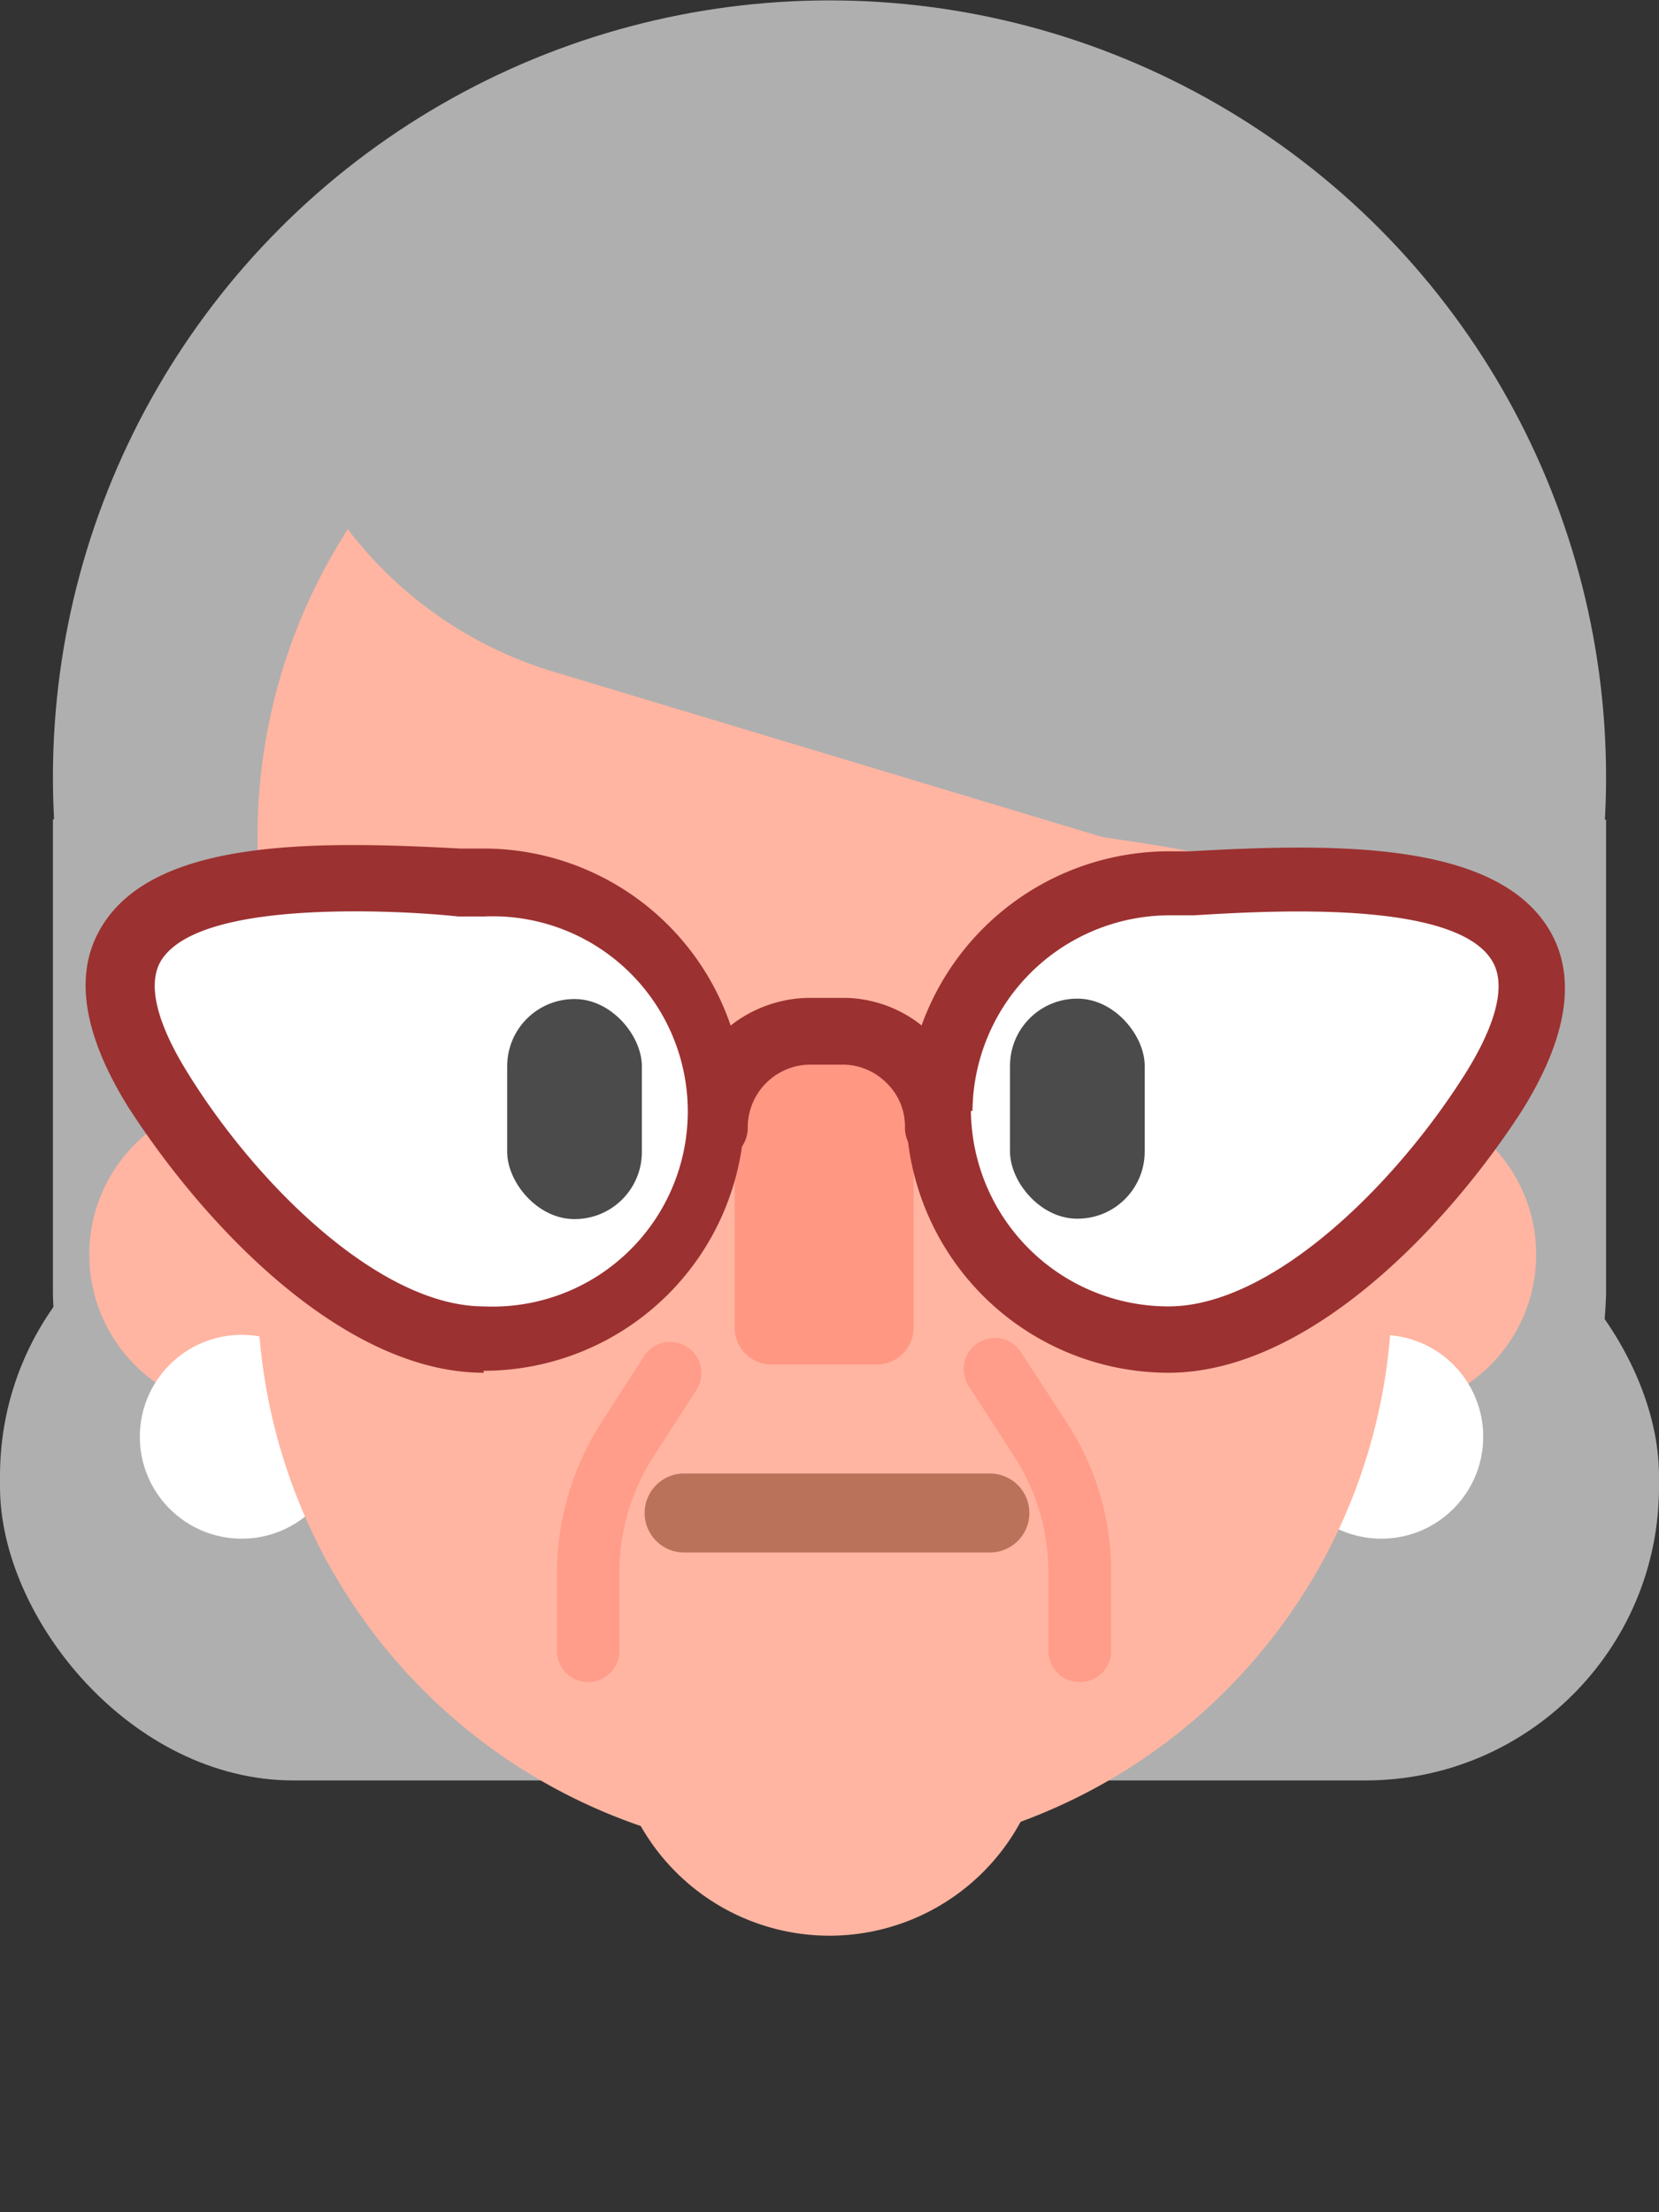 <svg id="Layer_3" data-name="Layer 3" xmlns="http://www.w3.org/2000/svg" viewBox="0 0 42 56"><rect x="0" y="0" width="42" height="56" fill="#333333" stroke="none"/><defs><style>.cls-1{fill:#afafaf}.cls-2{fill:#ffb5a1}.cls-3{fill:#fff}.cls-5{fill:#ff9d8a}.cls-7{fill:#9c3131}.cls-8{fill:#4b4b4b}</style></defs><g id="Layer_3-2" data-name="Layer 3"><rect class="cls-1" y="29.93" width="42" height="15.14" rx="7.43" ry="7.43"/><path class="cls-1" d="M40.66 20.75v12A10.94 10.94 0 0 1 35.07 42a14.53 14.53 0 0 1-7.63 2.09H14.58a14.54 14.54 0 0 1-8.24-2.48 10.78 10.78 0 0 1-5-8.87v-12z"/><circle class="cls-1" cx="21" cy="19.67" r="19.66"/><circle class="cls-2" cx="6.22" cy="31.76" r="3.96"/><circle class="cls-2" cx="34.93" cy="31.76" r="3.96"/><circle class="cls-3" cx="6.12" cy="36.37" r="2.58"/><circle class="cls-3" cx="34.97" cy="36.37" r="2.58"/><path class="cls-2" d="M20.88 47A14.36 14.36 0 0 1 6.52 32.61V21.17A14.36 14.36 0 0 1 20.88 6.81a14.36 14.36 0 0 1 14.36 14.36v11.44A14.36 14.36 0 0 1 20.88 47z"/><path class="cls-1" d="M36.51 25.77l-1.24-.1c.11-3.38-4.08-4-7.36-4.48L14 17a10.28 10.28 0 0 1-7.2-8.4l1.37-2.7 15.28.73 13.68 4.29z"/><path class="cls-2" d="M21 49a5.5 5.5 0 0 1-5.5-5.5v.5h11v-.5A5.5 5.5 0 0 1 21 49z"/><path d="M22.23 34.54h-2.7a.93.93 0 0 1-.93-.93v-4.78a2.28 2.28 0 0 1 2.23-2.33 2.28 2.28 0 0 1 2.3 2.26v4.9a.94.94 0 0 1-.9.88z" fill="#ff9783"/><path class="cls-5" d="M27.33 42.58a.79.79 0 0 1-.79-.79v-2a5.37 5.37 0 0 0-.87-2.93l-1.11-1.72a.79.79 0 1 1 1.32-.86L27 36a6.9 6.9 0 0 1 1.13 3.79v2a.79.79 0 0 1-.8.79zM14.89 42.58a.79.79 0 0 1-.79-.79v-2A7.07 7.07 0 0 1 15.23 36l1.11-1.72a.79.79 0 0 1 1.32.86l-1.11 1.72a5.46 5.46 0 0 0-.87 2.93v2a.79.79 0 0 1-.79.79z"/><path d="M25.06 39.3h-7.74a1 1 0 0 1 0-2h7.74a1 1 0 1 1 0 2z" fill="#ba725b"/><path class="cls-7" d="M18.09 29.37a.84.84 0 0 1-.84-.83 3.27 3.27 0 0 1 3.25-3.28h.87a3.19 3.19 0 0 1 2.29 1 3.22 3.22 0 0 1 .93 2.31.81.81 0 0 1-.85.82.84.84 0 0 1-.83-.84 1.52 1.52 0 0 0-.45-1.12 1.57 1.57 0 0 0-1.1-.48h-.85a1.59 1.59 0 0 0-1.58 1.6.84.84 0 0 1-.84.84z"/></g><path class="cls-3" d="M23.78 28.11a5.8 5.8 0 0 0 5.8 5.8c3.2 0 6.53-3.58 8.25-6.32 3.92-6.31-5.34-5.37-8.25-5.23a5.87 5.87 0 0 0-5.8 5.75z"/><path class="cls-7" d="M29.58 34.75a6.65 6.65 0 0 1-6.64-6.64 6.66 6.66 0 0 1 6.63-6.56h.56c3.7-.21 7.76-.26 9.1 2 .69 1.17.46 2.7-.69 4.55-1.95 3.03-5.46 6.65-8.96 6.65zm-5-6.63a5 5 0 0 0 5 4.95c2.62 0 5.75-3.07 7.54-5.93.54-.87 1.1-2.07.66-2.81-.92-1.55-5.57-1.28-7.55-1.16h-.61a5 5 0 0 0-5 4.95z"/><rect class="cls-8" x="25.58" y="25.29" width="3.41" height="5.57" rx="1.7" ry="1.7" transform="rotate(180 27.28 28.07)"/><path class="cls-3" d="M12.25 22.36C9.34 22.22.08 21.28 4 27.59c1.72 2.74 5.05 6.32 8.25 6.32a5.8 5.8 0 0 0 5.8-5.8 5.87 5.87 0 0 0-5.8-5.75z"/><path class="cls-7" d="M12.25 34.75c-3.5 0-7-3.62-9-6.72-1.15-1.85-1.39-3.38-.69-4.55 1.33-2.25 5.39-2.2 9.09-2h.59a6.61 6.61 0 1 1 0 13.22zM9 23.07c-2 0-4.31.23-4.93 1.26-.43.74.13 1.94.67 2.81 1.76 2.86 4.89 5.93 7.51 5.93a4.94 4.94 0 1 0 0-9.87h-.64c-.67-.07-1.61-.13-2.61-.13z"/><rect class="cls-8" x="12.84" y="25.29" width="3.41" height="5.57" rx="1.7" ry="1.7"/></svg>